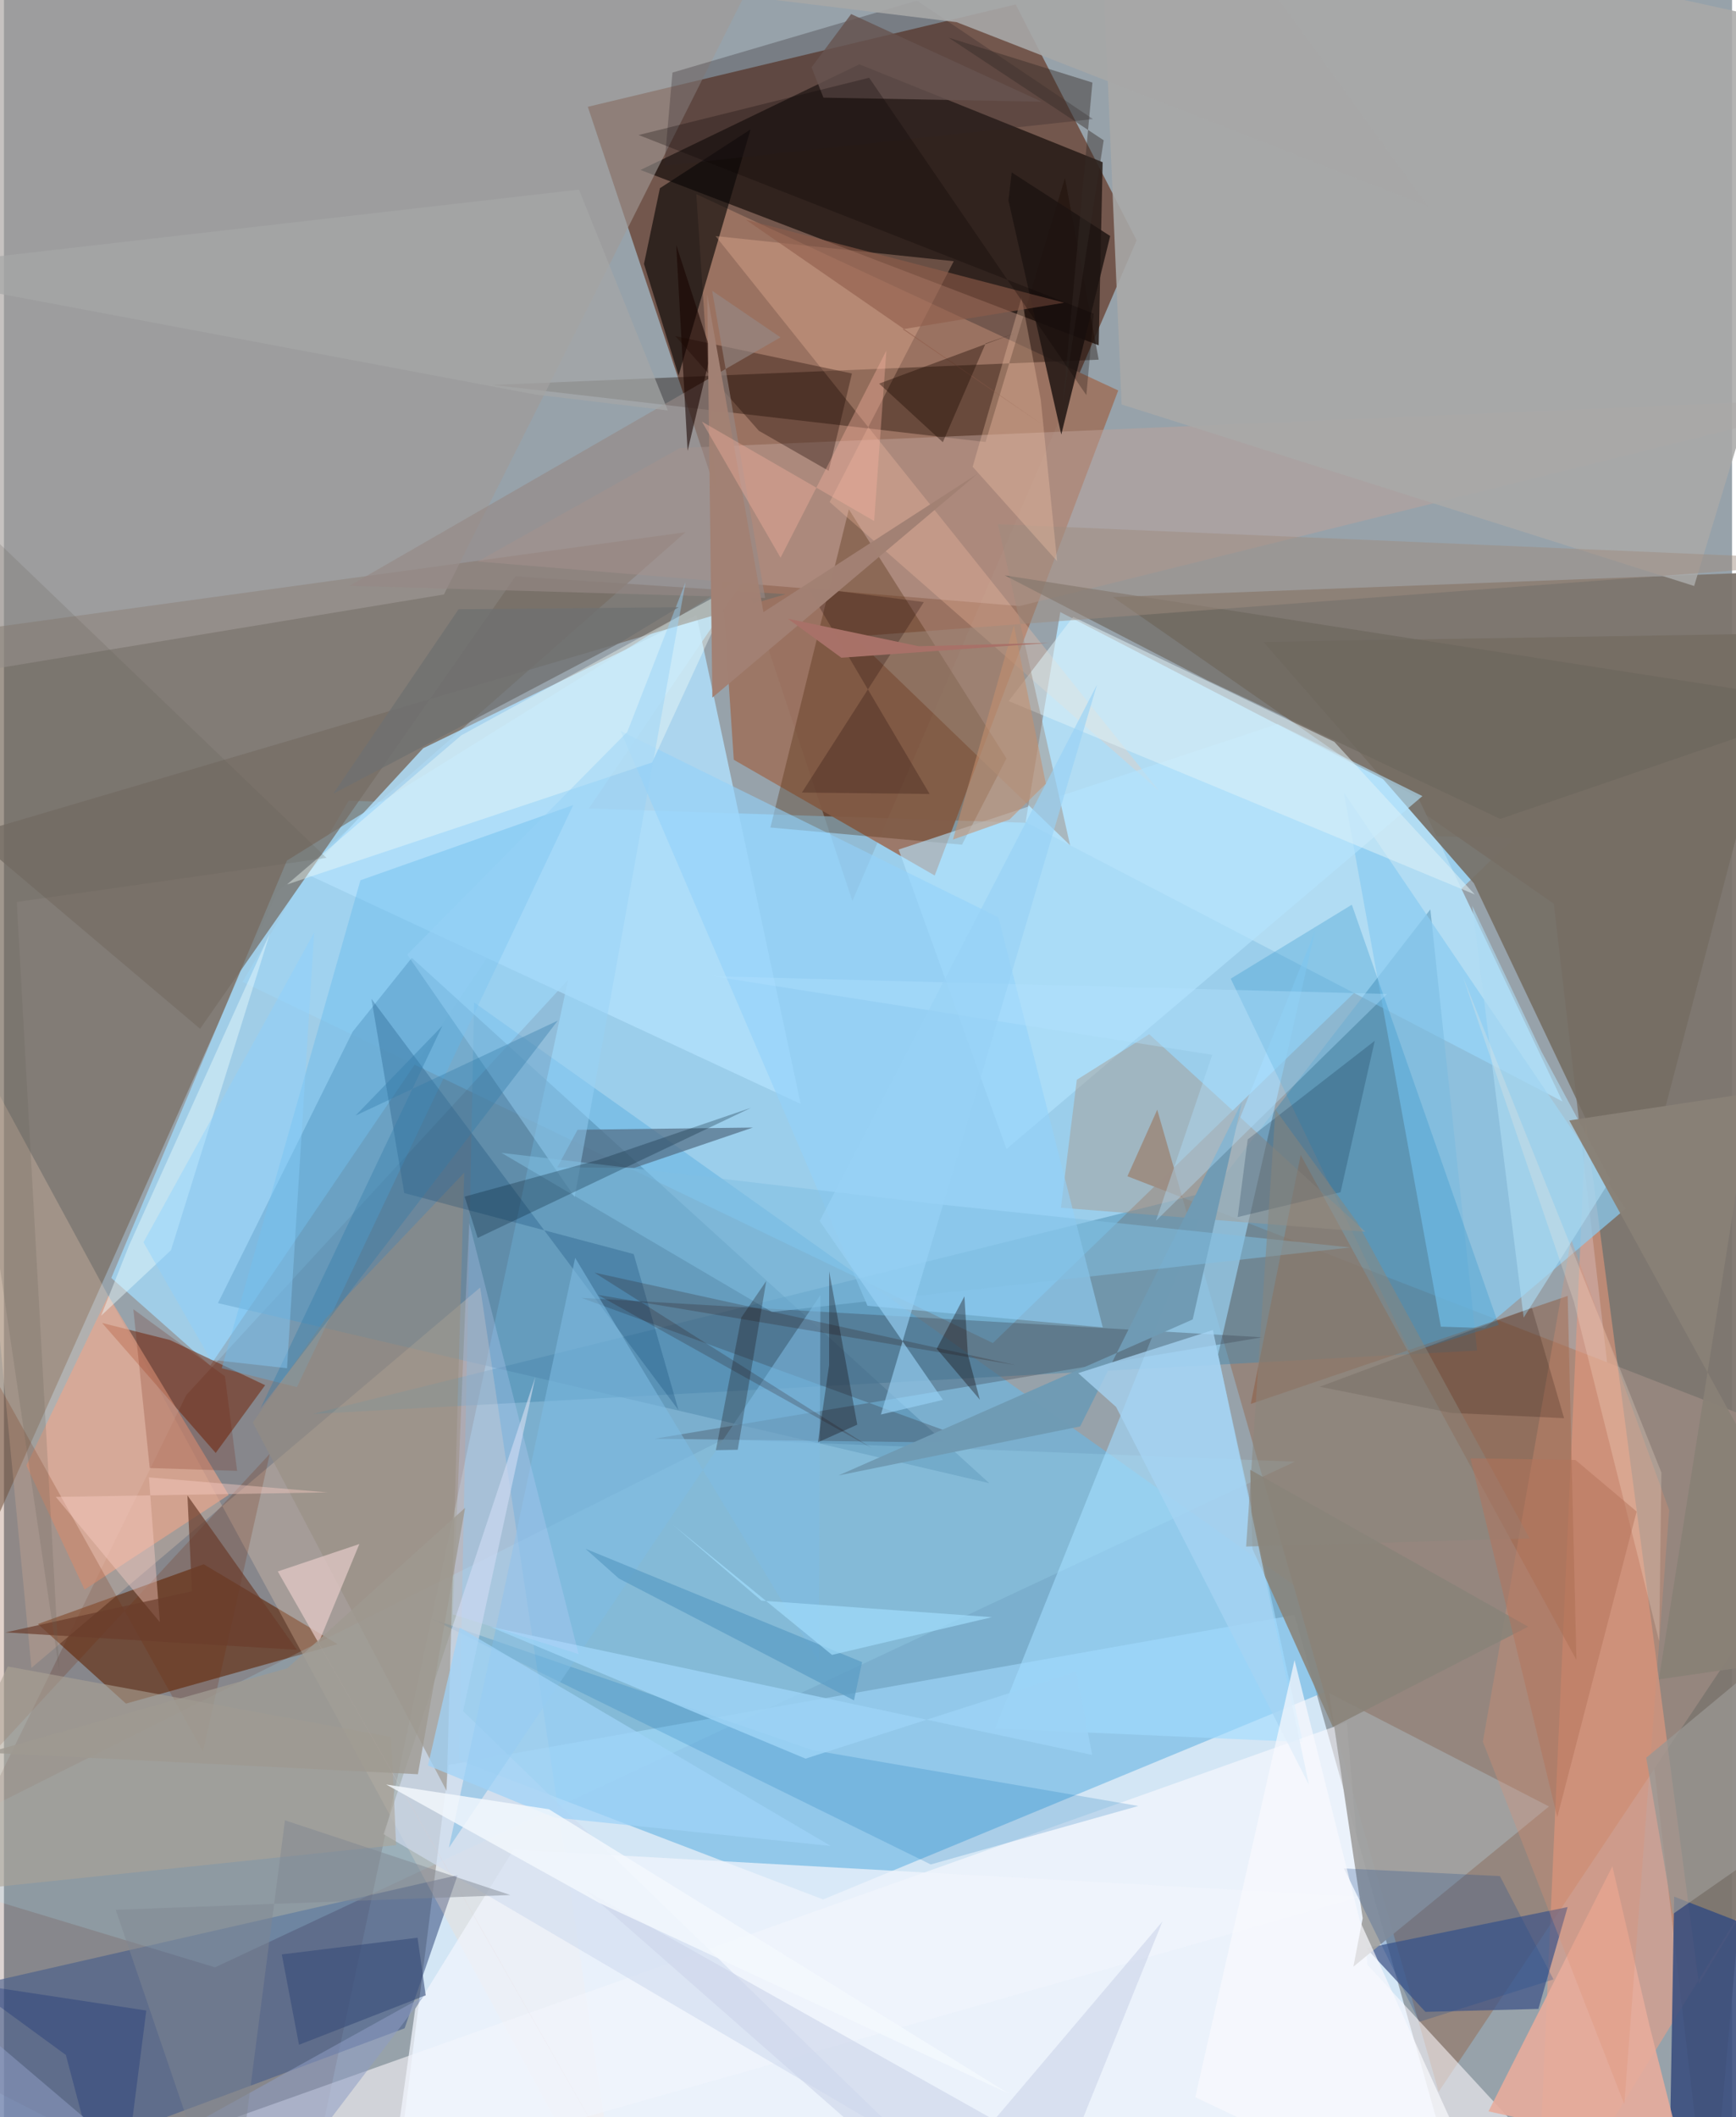 <svg xmlns="http://www.w3.org/2000/svg" width="228" height="278" viewBox="0 0 836 1024"><path fill="#97a2aa" d="M0 0h836v1024H0z"/><path fill="#d3e6f6" fill-opacity=".988" d="M193.754 1024.226l21.462-170.602 409.06-72.502L710.181 1086z"/><path fill="#561b00" fill-opacity=".549" d="M410.457 435.777L282.455 51.656l206.975-49.5 58.525 114.053z"/><path fill="#9cdbff" fill-opacity=".765" d="M115.42 474.894l51.391-87.62 563.302 18.374-251.694 243.94z"/><path fill="#7d756d" fill-opacity=".945" d="M536.503 288.786l213.252 148.307L825.22 1086 898 274.979z"/><path fill="#705f4c" fill-opacity=".553" d="M329.695 257.412L132.147 431.301-51.906 843.03-62 311.24z"/><path fill="#6bb6e4" fill-opacity=".62" d="M675.494 803.251l-448.053-318.4-7.404 366.435 176.24 67.42z"/><path fill="#95867e" fill-opacity=".992" d="M543.51 568.917L898 706.396l-203.932 305.347-136.142-474.995z"/><path fill="#271b17" fill-opacity=".859" d="M413.813 31.114l-105.88 51.092 221.658 84.805 1.918-88.551z"/><path fill="#b1dcf3" d="M753.962 532.727l-259.718-135.1 16.776-101.59 173.022 89.53z"/><path fill="#431409" fill-opacity=".184" d="M272.885 473.948L88.172 674.78-62 981.83 141.948 1086z"/><path fill="#9c7462" fill-opacity=".941" d="M450.273 423.46l-97.204-55.989-18.136-273.578 204.115 94.966z"/><path fill="#a1d3ef" fill-opacity=".882" d="M51.934 618.1l84.957-201.875 223.41-139.09L99.79 660.49z"/><path fill="#4688ae" fill-opacity=".463" d="M149.407 683.872l563.262-30.66-22.612-213.376-105.32 136.095z"/><path fill="#612a0c" fill-opacity=".631" d="M59.028 823.973l102.378-28.762-64.777-38.626-80.204 28.899z"/><path fill="#fe9f7e" fill-opacity=".478" d="M741.146 1086l24.067-542.936 54.77 416.461L898 830.288z"/><path fill="#4f89ac" fill-opacity=".494" d="M476.663 717.355L197.302 463.276l-28.6 35.708-65.175 131.283z"/><path fill="#465d8b" fill-opacity=".616" d="M219.447 906.962l-25.628 74.048-207.408 77.292L-62 971.199z"/><path fill="#ffddbe" fill-opacity=".247" d="M230.388 622.716L299.595 1086l-315.32-581.318 29.02 302.02z"/><path fill="#a1dbff" fill-opacity=".596" d="M587.344 655.247l47.023-205.278L479.482 835.99l148.807 6.588z"/><path fill="#fffbff" fill-opacity=".553" d="M-62 1086l832.267-15.796L659.6 950.26 649.609 833z"/><path fill="#b1dffb" fill-opacity=".831" d="M202.8 361.904l132.204-64.42 50.43 236.45-238.886-111.128z"/><path fill="#8accf1" fill-opacity=".722" d="M648.182 383.237l46.945 258.425 21.234.695 68.15-57.76z"/><path fill="#180800" fill-opacity=".376" d="M513.275 86.131L474.874 213.79l-238.558-27.61 293.28-12.228z"/><path fill="#756d63" fill-opacity=".898" d="M711.119 427.225l77.986 164.166 74.816-285.075-254.649 4.142z"/><path fill="#c0a399" fill-opacity=".482" d="M491.327 293.139L898 192.174l-570.97 24.503-97.862 54.907z"/><path fill="#4c280b" fill-opacity=".329" d="M463.479 408.542l21.509-41.723-76.26-120.482-37.945 153.906z"/><path fill="#0b0807" fill-opacity=".647" d="M309.626 127.643l7.713-36.624 43.857-28.452-34.825 119.017z"/><path fill="#3b4f7e" fill-opacity=".902" d="M860.67 937.762l-52.674-20.429L805.094 1086H898z"/><path fill="#405587" fill-opacity=".725" d="M742.324 971.637l-54.642 1.43-28.627-30.826 97.402-19.865z"/><path fill="#8e5a3f" fill-opacity=".514" d="M760.722 802.887L627.32 558.572l-24.156 120.46 153.317-52.243z"/><path fill="#72260b" fill-opacity=".537" d="M47.482 639.873l54.95 62.862 23.924-32.77-46.043-21.846z"/><path fill="#3d4551" fill-opacity=".337" d="M471.648 697.926l-156.935-2.056L608.74 646.8l-329.37-19.067z"/><path fill="#a09b97" fill-opacity=".604" d="M-62-47.15l25.837 375.82 249.01-41.146L388.255-62z"/><path fill="#b0ecff" fill-opacity=".192" d="M102.108 951.527l522.37-244.564-276.569-10.718L-62 901.835z"/><path fill="#766e65" fill-opacity=".733" d="M378.126 287.388l-130.673-8.608L94.885 497.586-16.129 403.67z"/><path fill="#eca58a" fill-opacity=".631" d="M39.005 768.822l69.73-45.773-58.243-96.396-39.647 82.156z"/><path fill="#a2a2a1" fill-opacity=".937" d="M657.306 927.769l-4.482 23.435 94.607-77.485-106.293-54.777z"/><path fill="#a9a9a8" fill-opacity=".875" d="M529.708-62L898 18.656l-80.332 264.768-276.995-87.799z"/><path fill="#516b82" fill-opacity=".69" d="M304.951 564.857l57.33-19.501-84.777 1.06-9.823 18.187z"/><path fill="#5cb5ec" fill-opacity=".369" d="M275.4 389.39l-102.952 36.372-67.094 236.019 36.367 9.102z"/><path fill="#0468b5" fill-opacity=".192" d="M448.346 901.772L206.251 782.697l184.603 63.724 157.929 27.064z"/><path fill="#ffc4a9" fill-opacity=".275" d="M344.26 114.184l214.477 268.268L399.45 242.82l60.033-116.485z"/><path fill="#b4e5ff" fill-opacity=".604" d="M686.212 385.048l-70.097-34.857-183.29 60.698 52.173 144.86z"/><path fill="#e7ac9c" fill-opacity=".89" d="M718.176 1021.197l59.933-118.518 17.91 76.825 15.756 62.287z"/><path fill="#3194cd" fill-opacity=".31" d="M652.065 437.575l71.054 203.254-42.771 13.278-86.88-180.763z"/><path fill="#722600" fill-opacity=".204" d="M96.284 847.127l32.332-143.983-168.369 181.988L-62 563.048z"/><path fill="#a5988e" fill-opacity=".447" d="M554.035 500.213l104.62 95.574-147.33-11.644 7.696-61.898z"/><path fill="#6c665d" fill-opacity=".659" d="M484.174 278.291l97.923 50.69 141.77 67.1 161.843-55.472z"/><path fill="#92d1fa" fill-opacity=".588" d="M531.567 642.01l-113.82-10.449-119.444-278.056 182.812 90.178z"/><path fill="#1d1411" fill-opacity=".831" d="M511.51 210.155L485.946 96.952l1.577-13.544 47.645 30.743z"/><path fill="#f0f4fc" fill-opacity=".753" d="M198.96 971.611l47.56-77.032 409.784 22.833-468.38 133.06z"/><path fill="#def2f8" fill-opacity=".525" d="M517.245 298.378L643.59 358.81l67.939 73.808-225.478-93.541z"/><path fill="#d1ddef" fill-opacity=".635" d="M222.12 827.634l34.98-161.732-73.445 221.226 254 149.382z"/><path fill="#968e81" fill-opacity=".553" d="M120.383 688l93.749 178.183 8.528-298.978-66.907 70.352z"/><path fill="#2f2527" fill-opacity=".29" d="M319.456 80.173l207.371-22.588L441.675.305 323.404 35.102z"/><path fill="#003b66" fill-opacity=".235" d="M326.32 682.006l-148.542-198.88 15.873 93.913 111.014 29.513z"/><path fill="#9f8b7e" fill-opacity=".475" d="M515.781 408.848l-34.957-155.31L898 271.316 411.099 307.89z"/><path fill="#1d0800" fill-opacity=".341" d="M398.988 227.728l-33.781-19.368-40.391-45.79 85.414 18.076z"/><path fill="#968986" fill-opacity=".624" d="M368.218 289.199l-201.109-5.861 208.56-120.171-33.061-22.53z"/><path fill="#7fbce4" fill-opacity=".549" d="M276.333 608.394l-61.089 285.328 179.773-267.416-.804 177.652z"/><path fill="#f3fef9" fill-opacity=".396" d="M352.636 283.859l-39.075 84.928-176.614 59 84.28-72.12z"/><path fill="#df9373" fill-opacity=".298" d="M805.599 730.404l-47.472-131.057-42.669 243.059 68.42 175.31z"/><path fill="#898379" fill-opacity=".878" d="M603.96 749.08l38.923 86.223 94.508-48.529-134.483-75.883z"/><path fill="#709bb4" fill-opacity=".996" d="M403.738 713.616l116.897-23.71 78.29-156.958-23.842 105.215z"/><path fill="#a7a7a7" fill-opacity=".898" d="M688.892 99.801L572.199-62 371.624-.193l89.241 10.91z"/><path fill="#aca395" fill-opacity=".576" d="M-51.393 917.585L1.843 806.013l185.528 34.11 2.329 52.295z"/><path fill="#ffd1b2" fill-opacity=".29" d="M492.253 143.932l-23.622 81.824 40.858 45.655-7.911-78.136z"/><path fill="#97d2f6" fill-opacity=".463" d="M195.105 461.699l106.459-107.71 28.174-72.39-53.644 297.347z"/><path fill="#001f3d" fill-opacity=".208" d="M646.606 576.645l-49.759 12.012 4.835-37.553 61.473-47.71z"/><path fill="#addbf3" fill-opacity=".627" d="M735.198 637.27l41.966-66.642-33.479-62.267-33.353-70.243z"/><path fill="#160800" fill-opacity=".188" d="M636.526 670.719l102.632-38.229 15.596 53.437-54.572-2.552z"/><path fill="#f9cdc2" fill-opacity=".427" d="M25.096 724.01l131.461-2.193-86.408-7.267 5.257 70.012z"/><path fill="#b1e2ff" fill-opacity=".373" d="M669.078 480.754l-326.281-8.606 241.741 38.038-27.23 80.26z"/><path fill="#999693" fill-opacity=".765" d="M883.528 872.66L898 764.338l-103.509 85.795 12.842 75.634z"/><path fill="#190501" fill-opacity=".58" d="M325.223 118.46l17.538 54.035-1.898 2.81-10.14 42.76z"/><path fill="#a6a7a7" fill-opacity=".714" d="M321.151 198.503L278.162 91.705-62 130.785l319.208 60.053z"/><path fill="#80bfe2" fill-opacity=".514" d="M651.26 603.346L456.413 582.93l-215.72-25.324 130.832 76.959z"/><path fill="#a5d4f3" fill-opacity=".761" d="M519.685 664.14l65.164-20.836 46.472 219.954-93.3-182.763z"/><path fill="#011b2e" fill-opacity=".275" d="M361.487 535.768l-73.83 25.19-64.789 17.805 6.304 19.986z"/><path fill="#1d0706" fill-opacity=".247" d="M386.031 383.318l61.787.707-59.066-100.047 56.256 7.227z"/><path fill="#e3cac7" fill-opacity=".729" d="M132.474 760.053L318.205 1086l-166.07-291.208 19.792-47.998z"/><path fill="#204c8d" fill-opacity=".263" d="M684.69 977.88l-36.476-74.197 75.49 3.726 25.908 49.969z"/><path fill="#9fd3f8" fill-opacity=".725" d="M205.123 853.894l61.096 25.171 133.747 13.757L220.493 787.24z"/><path fill="#a28174" fill-opacity=".996" d="M342.71 337.402L470.857 229.24 367.41 296.07l-27.183-153.572z"/><path fill="#eefdff" fill-opacity=".431" d="M47.001 636.363l33.791-31.669 47.914-153.427-68.24 151.227z"/><path fill="#374b79" fill-opacity=".6" d="M204.036 965.088l-61.306 23.9-8.314-43.705 65.662-8.082z"/><path fill="#cdd4ea" fill-opacity=".616" d="M513.804 1044.842L281.388 914.32l167.242 146.912 111.812-131.894z"/><path fill="#9cd3f5" fill-opacity=".843" d="M526.478 848.805l-7.82-40.278-130.879 42.066-152.551-63.796z"/><path fill="#8f5d4b" fill-opacity=".596" d="M434.775 159.242l78.173-12.835L358.88 106.26l144.045 99.497z"/><path fill="#5c9dc5" fill-opacity=".749" d="M415.133 803.893l-3.924 18.504-113.734-58.923-16.158-14.397z"/><path fill="#f7b49f" fill-opacity=".376" d="M420.972 251.993l5.92-82.414-51.187 100.155-38.04-65.793z"/><path fill="#6b3d2b" fill-opacity=".698" d="M141.701 797.943l-52.94-74.647 2.184 46.374L.78 789.535z"/><path fill="#898176" fill-opacity=".98" d="M898 798.203L757.267 541.925l88.307-13.314-44.978 283.642z"/><path fill="#270900" fill-opacity=".2" d="M285.634 615.532l203.778 44.72-202.126-33.972 132.497 74.087z"/><path fill="#1a0a02" fill-opacity=".384" d="M474.909 166.108l-20.705 47.771-30.82-28.341 66.008-24.493z"/><path fill="#98d2f6" fill-opacity=".639" d="M394.642 590.572l59.589 86.5-29.984 7.081 104.52-352.925z"/><path fill="#665450" fill-opacity=".792" d="M390.68 32.544l5.762 14.688 105.602 1.955-92.19-42.386z"/><path fill="#0b0006" fill-opacity=".31" d="M412.808 689.056l-13.604-74.183-.014 45.4-5.407 37.326z"/><path fill="#625d53" fill-opacity=".204" d="M6.211 436.244l149.82-21.323L-62 205.448l88.83 603.28z"/><path fill="#332b27" fill-opacity=".431" d="M457.036 18.23l69.537 21.704-14.254 154.729 19.703-126.807z"/><path fill="#f4f9fd" fill-opacity=".808" d="M486.073 1012.59l-222.43-137.52-78.733-11.968 103.178 57.322z"/><path fill="#f9f9fd" fill-opacity=".694" d="M624.342 802.946l-48.022 211.392L727.432 1086l-71.476-156.93z"/><path fill="#6f1600" fill-opacity=".196" d="M70.525 710.023l42.267 1.384-5.885-45.733-44.308-32.442z"/><path fill="#120406" fill-opacity=".263" d="M344.42 701.389l10.56-.189 13.803-81.631-12.075 17.677z"/><path fill="#c9d6ff" fill-opacity=".251" d="M223.19 632.079l-6.082 148.732 60.897 19.211-52.903-208.524z"/><path fill="#6f7070" fill-opacity=".784" d="M298.13 310.815l28.25-17.12-106.425.969-60.706 89.289z"/><path fill="#c4906f" fill-opacity=".565" d="M504.052 379.065l-17.56 17.286-27.397 9.72 29.465-103.604z"/><path fill="#0a0100" fill-opacity=".263" d="M418.558 37.61l105.078 153.496 3.566-39.403-220.171-86.396z"/><path fill="#00206e" fill-opacity=".267" d="M29.953 993.917l-47.278-34.579 86.19 13.081L54.333 1086z"/><path fill="#0f0405" fill-opacity=".349" d="M472.11 676.977l-5.799-21.738-1.664-28.242-13.4 25.354z"/><path fill="#327ba8" fill-opacity=".369" d="M267.922 493.645L124.08 681.205l88.018-185.07-42.04 43.455z"/><path fill="#8ad0fe" fill-opacity=".408" d="M100.005 657.636l36.939 4.128 13.124-210.75-82.59 149.858z"/><path fill="#a1dcfc" fill-opacity=".698" d="M366.437 774.174l-43.127-36.927 77.273 63.16 77.357-18.24z"/><path fill="#89867c" fill-opacity=".51" d="M654.607 591.117l83.474 152.95-137.149 3.943 14.186-211.261z"/><path fill="#fef0de" fill-opacity=".224" d="M801.834 712.22l-1.09 81.57-41.238-164.204-53.775-157.347z"/><path fill="#9e9990" fill-opacity=".796" d="M137.026 806.897l86.065-77.616-22.836 128.861-208.23-10.415z"/><path fill="#8e9ec4" fill-opacity=".529" d="M111.493 1086L-46.756 951.455-14.106 1086l217.145-120.425z"/><path fill="#b3735b" fill-opacity=".49" d="M760.272 706.151l29.574 24.934-38.4 147.824-41.988-173.574z"/><path fill="#808691" fill-opacity=".471" d="M135.933 880.4l109.035 36.155-190.892 7.147L109.378 1086z"/><path fill="#a87168" fill-opacity=".992" d="M442.463 312.554l-63.23-13.296 25.885 18.864 100.604-7.187z"/></svg>